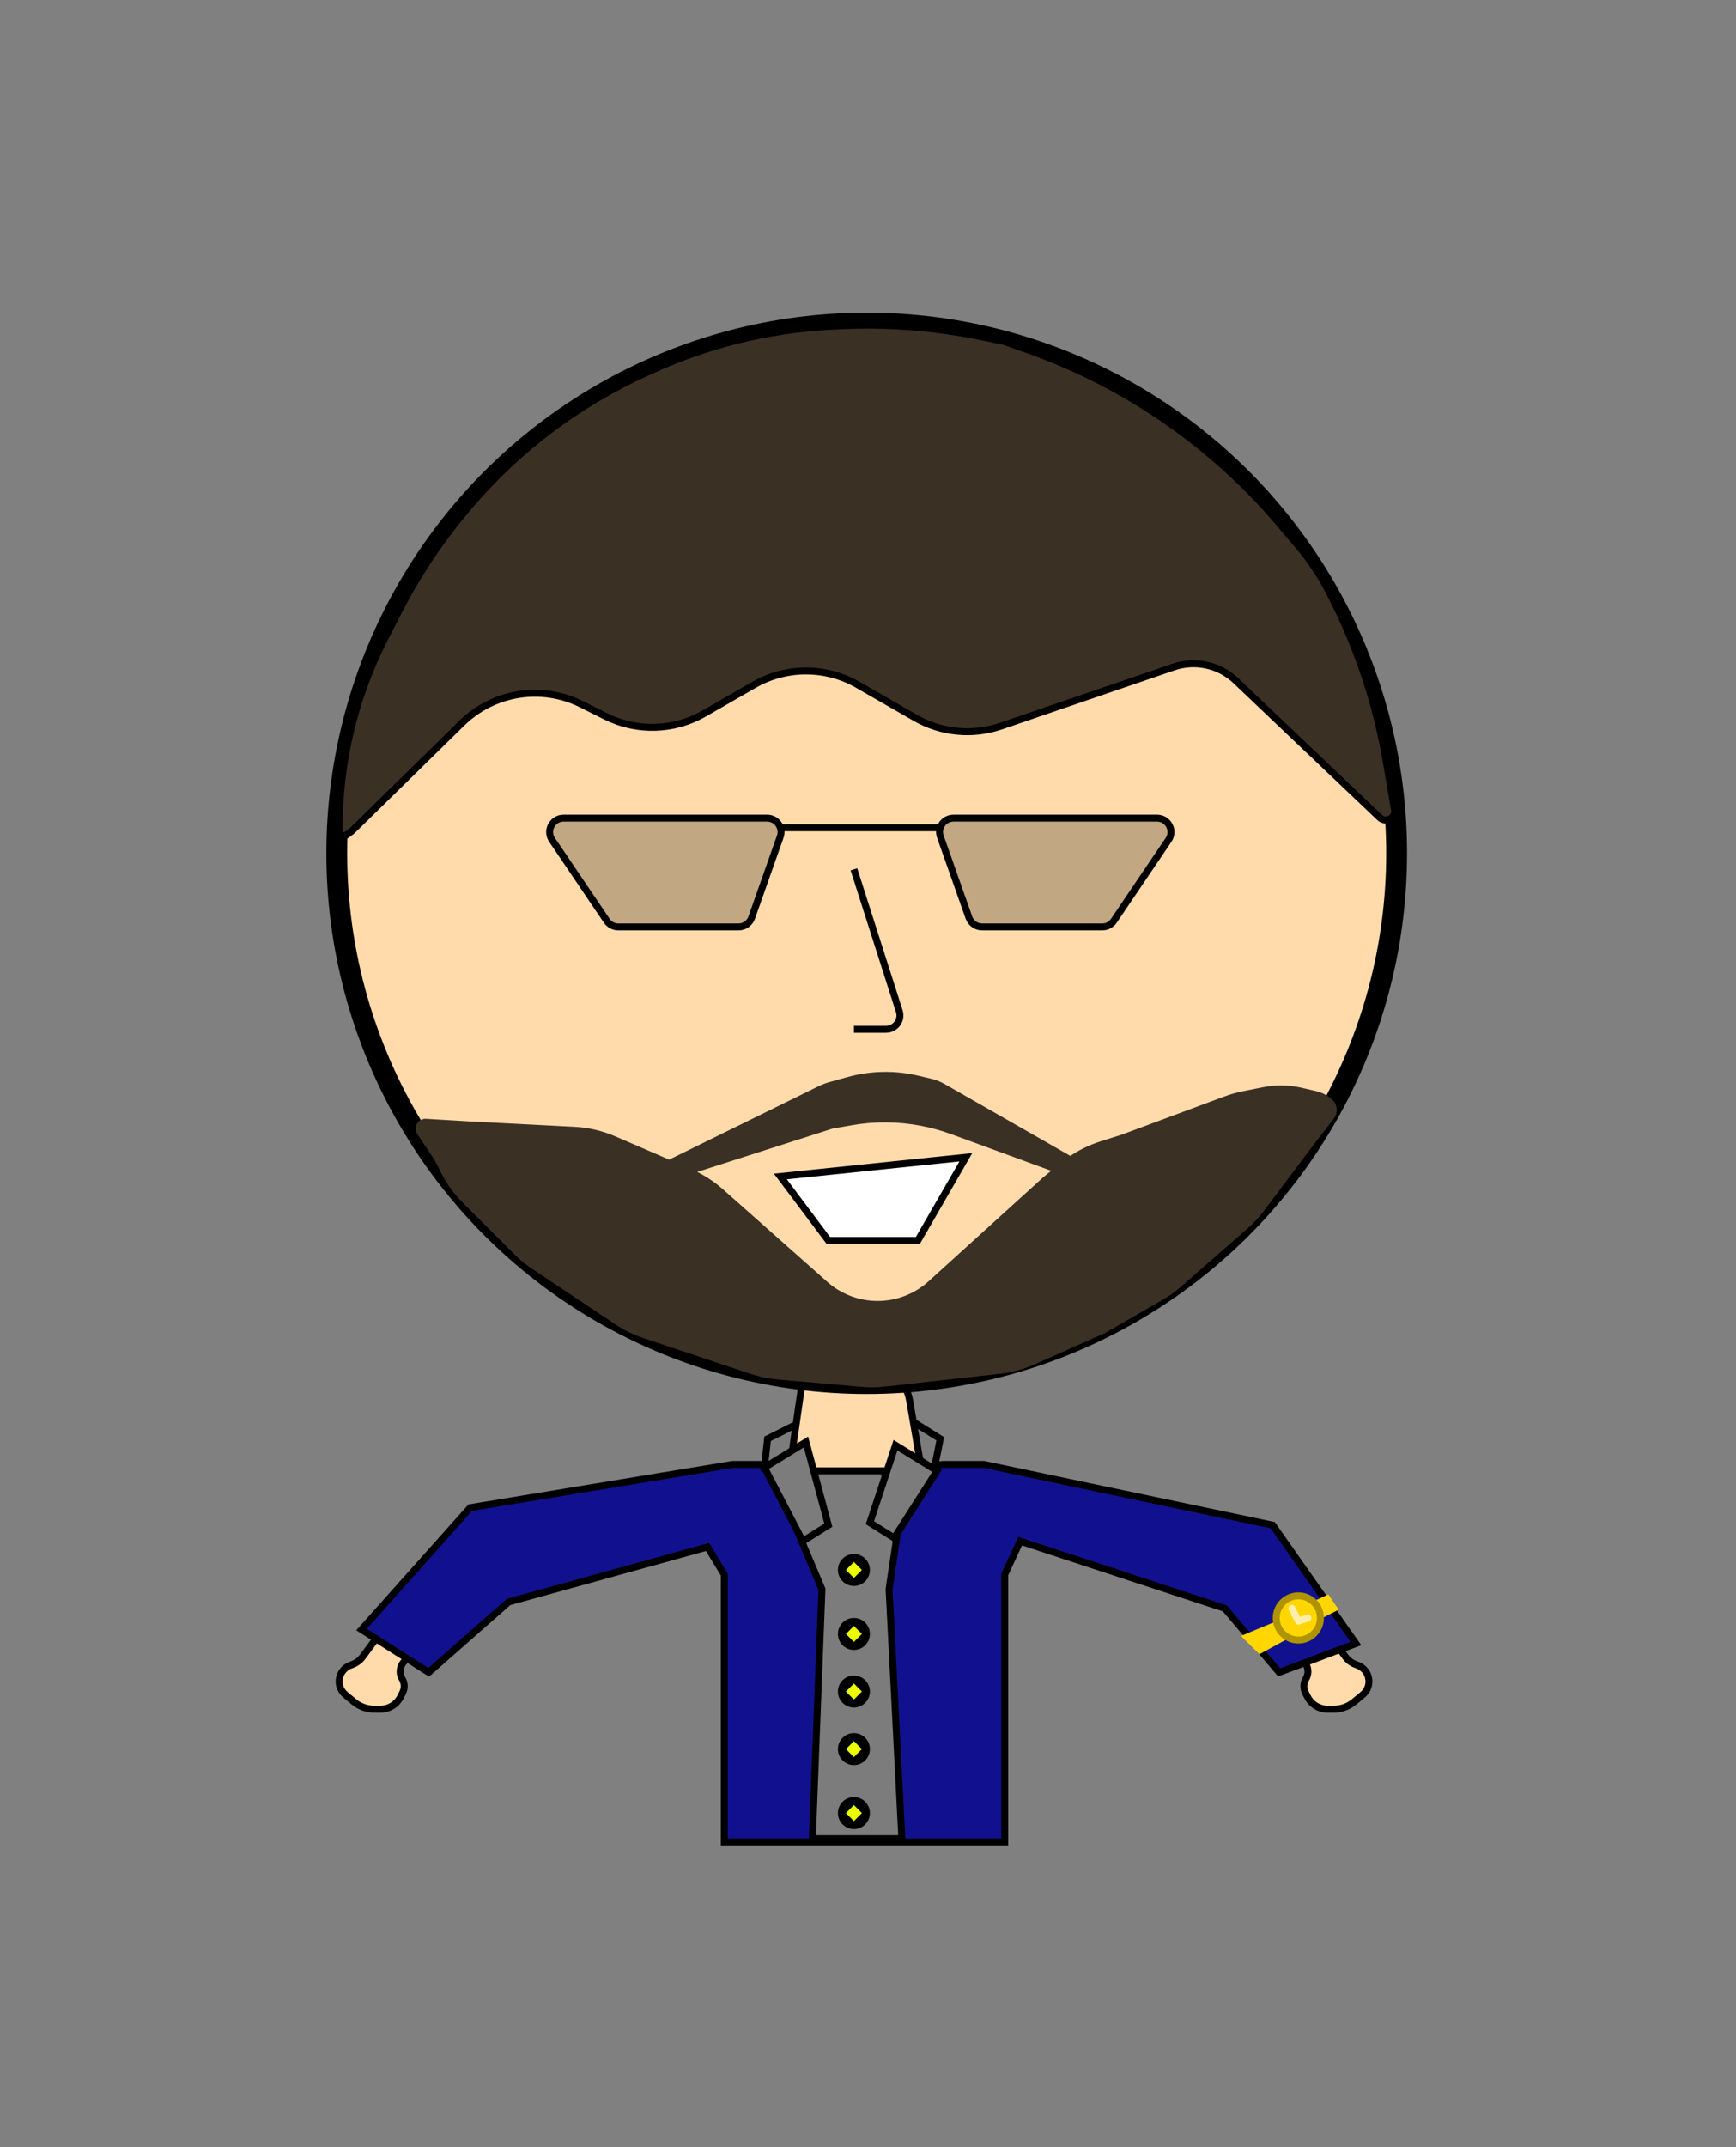 <svg width="250" height="309" viewBox="0 0 250 309" fill="none" xmlns="http://www.w3.org/2000/svg">
<rect x="0" y="0" width="250" height="309" fill="#808080" stroke="none"/>
<path fill-rule="evenodd" clip-rule="evenodd" d="M89.069 214.763H86.442C85.984 214.763 85.528 214.815 85.082 214.916L75.261 217.148C73.932 217.45 72.644 217.911 71.426 218.52L64.648 221.909C64.333 222.066 64.038 222.259 63.768 222.485C62.597 223.46 62.026 224.916 62.141 226.353C61.31 226.66 60.553 227.205 59.983 227.975L52.219 238.456C51.867 238.931 51.391 239.298 50.843 239.517L50.4 239.694C49.459 240.071 48.842 240.982 48.842 241.996C48.842 242.732 49.169 243.429 49.734 243.9L50.96 244.922C51.793 245.616 52.843 245.996 53.927 245.996H54.775C56.011 245.996 57.141 245.298 57.694 244.192L57.992 243.597C58.306 242.969 58.277 242.225 57.916 241.623C57.307 240.608 57.68 239.289 58.731 238.744L65.964 234.994C67.676 234.106 68.561 232.383 68.518 230.663C69.061 230.656 69.602 230.589 70.132 230.465L77.701 228.684C78.525 228.49 79.334 228.234 80.121 227.92L87.457 224.985L90.447 223.789C92.005 223.166 92.897 221.52 92.568 219.874L91.432 216.467C91.093 215.45 90.141 214.763 89.069 214.763Z" fill="#FFDBAC"/>
<path d="M85.082 214.916L84.971 214.428L85.082 214.916ZM75.261 217.148L75.371 217.636L75.261 217.148ZM71.426 218.52L71.202 218.073L71.426 218.52ZM64.648 221.909L64.871 222.356L64.648 221.909ZM63.768 222.485L64.088 222.869H64.088L63.768 222.485ZM62.141 226.353L62.314 226.822L62.67 226.691L62.639 226.314L62.141 226.353ZM59.983 227.975L60.384 228.273L59.983 227.975ZM52.219 238.456L52.62 238.754L52.62 238.754L52.219 238.456ZM50.843 239.517L51.029 239.982L51.029 239.982L50.843 239.517ZM50.4 239.694L50.214 239.23L50.214 239.23L50.4 239.694ZM49.734 243.9L50.054 243.516H50.054L49.734 243.9ZM50.96 244.922L51.28 244.538L50.96 244.922ZM57.916 241.623L58.345 241.366L57.916 241.623ZM58.731 238.744L58.961 239.188H58.961L58.731 238.744ZM65.964 234.994L65.734 234.55L65.964 234.994ZM68.518 230.663L68.511 230.163L68.005 230.17L68.018 230.676L68.518 230.663ZM70.132 230.465L70.246 230.951V230.951L70.132 230.465ZM77.701 228.684L77.815 229.171H77.815L77.701 228.684ZM80.121 227.92L80.306 228.384L80.121 227.92ZM87.457 224.985L87.272 224.521L87.457 224.985ZM90.447 223.789L90.633 224.253L90.447 223.789ZM92.568 219.874L93.058 219.776L93.052 219.746L93.042 219.716L92.568 219.874ZM91.432 216.467L90.958 216.625V216.625L91.432 216.467ZM86.442 215.263H89.069V214.263H86.442V215.263ZM85.193 215.404C85.603 215.31 86.022 215.263 86.442 215.263V214.263C85.947 214.263 85.454 214.319 84.971 214.428L85.193 215.404ZM75.371 217.636L85.193 215.404L84.971 214.428L75.15 216.661L75.371 217.636ZM71.649 218.967C72.832 218.376 74.082 217.929 75.371 217.636L75.15 216.661C73.782 216.971 72.457 217.446 71.202 218.073L71.649 218.967ZM64.871 222.356L71.649 218.967L71.202 218.073L64.424 221.462L64.871 222.356ZM64.088 222.869C64.328 222.668 64.591 222.496 64.871 222.356L64.424 221.462C64.075 221.636 63.748 221.851 63.448 222.101L64.088 222.869ZM62.639 226.314C62.537 225.033 63.045 223.737 64.088 222.869L63.448 222.101C62.148 223.184 61.516 224.799 61.643 226.393L62.639 226.314ZM60.384 228.273C60.895 227.583 61.571 227.097 62.314 226.822L61.968 225.884C61.048 226.224 60.211 226.827 59.581 227.677L60.384 228.273ZM52.62 238.754L60.384 228.273L59.581 227.677L51.817 238.159L52.62 238.754ZM51.029 239.982C51.663 239.728 52.214 239.303 52.62 238.754L51.817 238.159C51.521 238.559 51.119 238.868 50.657 239.053L51.029 239.982ZM50.586 240.159L51.029 239.982L50.657 239.053L50.214 239.23L50.586 240.159ZM49.342 241.996C49.342 241.187 49.834 240.459 50.586 240.159L50.214 239.23C49.083 239.683 48.342 240.778 48.342 241.996H49.342ZM50.054 243.516C49.603 243.14 49.342 242.583 49.342 241.996H48.342C48.342 242.88 48.734 243.719 49.414 244.285L50.054 243.516ZM51.28 244.538L50.054 243.516L49.414 244.285L50.64 245.306L51.28 244.538ZM53.927 245.496C52.96 245.496 52.023 245.157 51.28 244.538L50.64 245.306C51.563 246.075 52.726 246.496 53.927 246.496V245.496ZM54.775 245.496H53.927V246.496H54.775V245.496ZM57.247 243.968C56.779 244.905 55.822 245.496 54.775 245.496V246.496C56.2 246.496 57.504 245.691 58.142 244.416L57.247 243.968ZM57.544 243.374L57.247 243.968L58.142 244.416L58.439 243.821L57.544 243.374ZM57.487 241.88C57.76 242.335 57.782 242.899 57.544 243.374L58.439 243.821C58.829 243.04 58.794 242.114 58.345 241.366L57.487 241.88ZM58.501 238.301C57.194 238.978 56.73 240.618 57.487 241.88L58.345 241.366C57.884 240.598 58.166 239.6 58.961 239.188L58.501 238.301ZM65.734 234.55L58.501 238.301L58.961 239.188L66.195 235.438L65.734 234.55ZM68.018 230.676C68.057 232.218 67.265 233.756 65.734 234.55L66.195 235.438C68.088 234.456 69.066 232.548 69.017 230.651L68.018 230.676ZM70.017 229.978C69.523 230.094 69.018 230.156 68.511 230.163L68.525 231.163C69.104 231.155 69.681 231.084 70.246 230.951L70.017 229.978ZM77.586 228.197L70.017 229.978L70.246 230.951L77.815 229.171L77.586 228.197ZM79.935 227.456C79.171 227.761 78.386 228.009 77.586 228.197L77.815 229.171C78.664 228.971 79.496 228.708 80.306 228.384L79.935 227.456ZM87.272 224.521L79.935 227.456L80.306 228.384L87.643 225.449L87.272 224.521ZM90.262 223.325L87.272 224.521L87.643 225.449L90.633 224.253L90.262 223.325ZM92.078 219.972C92.36 221.381 91.596 222.791 90.262 223.325L90.633 224.253C92.415 223.541 93.435 221.658 93.058 219.776L92.078 219.972ZM90.958 216.625L92.094 220.032L93.042 219.716L91.907 216.309L90.958 216.625ZM89.069 215.263C89.926 215.263 90.687 215.812 90.958 216.625L91.907 216.309C91.499 215.087 90.356 214.263 89.069 214.263V215.263Z" fill="black"/>
<path fill-rule="evenodd" clip-rule="evenodd" d="M156.899 214.763H159.527C159.984 214.763 160.44 214.815 160.887 214.916L170.712 217.148C172.041 217.45 173.328 217.911 174.547 218.52L181.328 221.909C181.642 222.066 181.938 222.259 182.208 222.485C183.379 223.46 183.949 224.915 183.835 226.352C184.666 226.659 185.423 227.204 185.993 227.974L193.761 238.456C194.112 238.931 194.589 239.298 195.137 239.517L195.58 239.695C196.521 240.071 197.139 240.982 197.139 241.996C197.139 242.732 196.812 243.429 196.246 243.9L195.02 244.922C194.187 245.616 193.136 245.996 192.052 245.996H191.203C189.967 245.996 188.837 245.298 188.284 244.192L187.986 243.597C187.672 242.969 187.7 242.225 188.062 241.623C188.671 240.608 188.297 239.289 187.246 238.745L180.012 234.994C178.299 234.107 177.414 232.384 177.458 230.663C176.914 230.656 176.372 230.589 175.842 230.465L168.27 228.684C167.446 228.49 166.637 228.235 165.851 227.92L158.511 224.985L155.519 223.789C153.961 223.166 153.069 221.52 153.399 219.874L154.535 216.467C154.874 215.45 155.826 214.763 156.899 214.763Z" fill="#FFDBAC"/>
<path d="M160.887 214.916L160.776 215.404V215.404L160.887 214.916ZM170.712 217.148L170.602 217.636L170.712 217.148ZM174.547 218.52L174.77 218.072L174.547 218.52ZM181.328 221.909L181.551 221.462L181.328 221.909ZM182.208 222.485L182.528 222.1H182.528L182.208 222.485ZM183.835 226.352L183.662 226.821L183.307 226.69L183.337 226.313L183.835 226.352ZM185.993 227.974L185.592 228.271L185.993 227.974ZM193.761 238.456L193.359 238.754H193.359L193.761 238.456ZM195.137 239.517L194.951 239.982H194.951L195.137 239.517ZM195.58 239.695L195.766 239.23H195.766L195.58 239.695ZM196.246 243.9L195.926 243.516H195.926L196.246 243.9ZM195.02 244.922L195.34 245.306L195.34 245.306L195.02 244.922ZM188.284 244.192L187.836 244.416H187.836L188.284 244.192ZM187.986 243.597L188.433 243.374L187.986 243.597ZM188.062 241.623L187.633 241.366L188.062 241.623ZM187.246 238.745L187.016 239.188H187.016L187.246 238.745ZM180.012 234.994L179.782 235.438L180.012 234.994ZM177.458 230.663L177.464 230.163L177.97 230.17L177.957 230.676L177.458 230.663ZM175.842 230.465L175.957 229.978L175.842 230.465ZM168.27 228.684L168.385 228.197L168.27 228.684ZM165.851 227.92L165.665 228.384L165.851 227.92ZM158.511 224.985L158.697 224.521L158.511 224.985ZM155.519 223.789L155.705 223.325L155.519 223.789ZM153.399 219.874L152.908 219.776L152.914 219.746L152.924 219.716L153.399 219.874ZM154.535 216.467L154.06 216.309V216.309L154.535 216.467ZM159.527 215.263H156.899V214.263H159.527V215.263ZM160.776 215.404C160.366 215.31 159.947 215.263 159.527 215.263V214.263C160.022 214.263 160.515 214.319 160.997 214.428L160.776 215.404ZM170.602 217.636L160.776 215.404L160.997 214.428L170.823 216.661L170.602 217.636ZM174.323 218.967C173.141 218.376 171.891 217.929 170.602 217.636L170.823 216.661C172.191 216.972 173.516 217.445 174.77 218.072L174.323 218.967ZM181.104 222.356L174.323 218.967L174.77 218.072L181.551 221.462L181.104 222.356ZM181.888 222.869C181.647 222.668 181.384 222.496 181.104 222.356L181.551 221.462C181.9 221.636 182.228 221.851 182.528 222.1L181.888 222.869ZM183.337 226.313C183.438 225.033 182.93 223.737 181.888 222.869L182.528 222.1C183.827 223.183 184.46 224.798 184.333 226.392L183.337 226.313ZM185.592 228.271C185.081 227.582 184.405 227.096 183.662 226.821L184.008 225.883C184.928 226.223 185.765 226.826 186.395 227.676L185.592 228.271ZM193.359 238.754L185.592 228.271L186.395 227.676L194.162 238.159L193.359 238.754ZM194.951 239.982C194.317 239.728 193.766 239.303 193.359 238.754L194.162 238.159C194.459 238.559 194.86 238.868 195.322 239.053L194.951 239.982ZM195.395 240.159L194.951 239.982L195.322 239.053L195.766 239.23L195.395 240.159ZM196.639 241.996C196.639 241.187 196.146 240.459 195.395 240.159L195.766 239.23C196.897 239.683 197.639 240.778 197.639 241.996H196.639ZM195.926 243.516C196.378 243.14 196.639 242.583 196.639 241.996H197.639C197.639 242.88 197.246 243.719 196.566 244.284L195.926 243.516ZM194.7 244.538L195.926 243.516L196.566 244.284L195.34 245.306L194.7 244.538ZM192.052 245.496C193.019 245.496 193.956 245.157 194.7 244.538L195.34 245.306C194.417 246.075 193.253 246.496 192.052 246.496V245.496ZM191.203 245.496H192.052V246.496H191.203V245.496ZM188.731 243.969C189.199 244.905 190.156 245.496 191.203 245.496V246.496C189.777 246.496 188.474 245.691 187.836 244.416L188.731 243.969ZM188.433 243.374L188.731 243.969L187.836 244.416L187.539 243.821L188.433 243.374ZM188.49 241.88C188.217 242.335 188.196 242.899 188.433 243.374L187.539 243.821C187.148 243.04 187.184 242.114 187.633 241.366L188.49 241.88ZM187.477 238.301C188.784 238.978 189.248 240.618 188.49 241.88L187.633 241.366C188.094 240.598 187.811 239.601 187.016 239.188L187.477 238.301ZM180.242 234.551L187.477 238.301L187.016 239.188L179.782 235.438L180.242 234.551ZM177.957 230.676C177.919 232.218 178.711 233.757 180.242 234.551L179.782 235.438C177.888 234.457 176.91 232.549 176.958 230.651L177.957 230.676ZM175.957 229.978C176.451 230.094 176.957 230.156 177.464 230.163L177.451 231.163C176.871 231.155 176.293 231.084 175.728 230.951L175.957 229.978ZM168.385 228.197L175.957 229.978L175.728 230.951L168.156 229.17L168.385 228.197ZM166.036 227.456C166.8 227.761 167.584 228.009 168.385 228.197L168.156 229.17C167.307 228.971 166.475 228.708 165.665 228.384L166.036 227.456ZM158.697 224.521L166.036 227.456L165.665 228.384L158.325 225.449L158.697 224.521ZM155.705 223.325L158.697 224.521L158.325 225.449L155.334 224.253L155.705 223.325ZM153.889 219.972C153.607 221.381 154.371 222.791 155.705 223.325L155.334 224.253C153.552 223.54 152.532 221.658 152.908 219.776L153.889 219.972ZM155.009 216.625L153.873 220.032L152.924 219.716L154.06 216.309L155.009 216.625ZM156.899 215.263C156.041 215.263 155.28 215.812 155.009 216.625L154.06 216.309C154.468 215.087 155.611 214.263 156.899 214.263V215.263Z" fill="black"/>
<path d="M67.72 216.983L105.507 210.758H110.186C112.538 210.758 114.737 211.924 116.056 213.87C117.376 215.817 119.575 216.983 121.927 216.983H126.162C128.277 216.983 130.205 215.774 131.127 213.87C132.049 211.967 133.977 210.758 136.092 210.758H141.676L183.29 219.506L195.261 236.542L184.21 240.686L176.383 231.477L146.915 221.808L144.69 226.604V238.489V248.111V256.6V265.089H104.301V244.715V234.528V226.604L101.89 222.643L73.245 230.556L61.734 240.686L52.065 234.528L67.72 216.983Z" fill="#111190" stroke="black"/>
<path d="M110.54 207.074L110.08 211.218L134.483 211.678L135.404 207.074L131.721 204.772L114.224 205.232L110.54 207.074Z" fill="#7C7C7C" stroke="black"/>
<path d="M114.147 208.517L115.332 200.222C115.64 198.071 117.33 196.38 119.482 196.073C119.711 196.04 119.942 196.023 120.174 196.023H124.369C127.65 196.023 130.453 198.387 131.007 201.621L132.731 211.679C133.165 214.207 131.954 216.733 129.712 217.978C128.815 218.477 127.806 218.738 126.779 218.738H120.127C119.18 218.738 118.244 218.536 117.382 218.144C114.509 216.838 112.954 213.688 113.663 210.613L114.147 208.517Z" fill="#FFDBAC" stroke="black"/>
<circle cx="124.814" cy="122.814" r="76.314" fill="#FFDBAC" stroke="black" stroke-width="3"/>
<path d="M110.476 117.749H81.156C79.553 117.749 78.602 119.541 79.5 120.87L87.384 132.525C87.756 133.074 88.377 133.404 89.041 133.404H106.363C107.211 133.404 107.967 132.869 108.249 132.07L112.362 120.415C112.822 119.113 111.856 117.749 110.476 117.749Z" fill="black" fill-opacity="0.24" stroke="black"/>
<path d="M137.31 117.749H166.63C168.233 117.749 169.185 119.541 168.286 120.87L160.402 132.525C160.03 133.074 159.41 133.404 158.746 133.404H141.423C140.576 133.404 139.82 132.869 139.537 132.07L135.424 120.415C134.965 119.113 135.93 117.749 137.31 117.749Z" fill="black" fill-opacity="0.24" stroke="black"/>
<path d="M122.972 125.116L129.504 145.529C129.917 146.819 128.954 148.138 127.599 148.138H122.972" stroke="black"/>
<path d="M112.382 119.13H135.404" stroke="black"/>
<path d="M66.526 104.059L50.684 119.591L49.947 120.143C49.492 120.485 48.842 120.16 48.842 119.591V119.084C48.842 114.526 49.365 109.983 50.401 105.544C51.506 100.806 53.187 96.222 55.407 91.893L57.435 87.94C59.986 82.964 63.072 78.281 66.637 73.972L66.914 73.638C70.509 69.294 74.593 65.38 79.084 61.973C83.465 58.649 88.207 55.829 93.218 53.566L94.152 53.144C98.01 51.402 102.016 50.009 106.123 48.982C110.592 47.865 115.16 47.186 119.761 46.956L120.832 46.903C127.756 46.557 134.696 47.092 141.485 48.497L144.613 49.144L148.079 50.374C155.251 52.919 162.046 56.421 168.281 60.785C174.271 64.978 179.691 69.931 184.407 75.519L187.08 78.687C188.844 80.778 190.354 83.072 191.578 85.519L192.085 86.534C195.717 93.798 198.258 101.559 199.625 109.565L200.786 116.368C201.162 117.622 199.633 118.562 198.684 117.66L177.974 97.968C175.581 95.693 172.122 94.936 168.998 96.004L144.137 104.501C140.05 105.898 135.559 105.465 131.814 103.314L123.538 98.559C118.911 95.901 113.221 95.901 108.594 98.559L101.405 102.689C97.046 105.193 91.722 105.347 87.225 103.099L83.735 101.354C78.009 98.491 71.097 99.577 66.526 104.059Z" fill="#3B3024" stroke="black"/>
<path d="M139.088 166.555L112.382 169.318L119.289 178.527H132.181L139.088 166.555Z" fill="white" stroke="black"/>
<path fill-rule="evenodd" clip-rule="evenodd" d="M96.383 167.444L118.122 156.772C118.592 156.542 119.082 156.355 119.586 156.215L122.167 155.498C125.414 154.596 128.836 154.528 132.116 155.3L134.005 155.745C134.628 155.891 135.225 156.126 135.78 156.444L154.164 166.948C155.539 165.989 157.054 165.243 158.658 164.737L161.649 163.793L176.532 158.265C177.352 157.96 178.195 157.721 179.053 157.549L182.013 156.957C183.765 156.607 185.571 156.634 187.312 157.035L189.42 157.522C190.229 157.709 190.974 158.109 191.577 158.681C192.107 159.237 192.15 160.097 191.678 160.703L189.275 163.793L181.649 173.927C180.96 174.842 180.178 175.684 179.316 176.438L169.78 184.776C168.966 185.488 168.083 186.119 167.146 186.659L158.886 191.419L148.802 195.901C147.246 196.592 145.593 197.04 143.901 197.228L127.377 199.064C126.285 199.185 125.184 199.198 124.089 199.101L112.018 198.036C110.731 197.923 109.46 197.659 108.234 197.25L92.847 192.121C91.45 191.655 90.12 191.005 88.894 190.188L76.913 182.2C76.004 181.594 75.158 180.901 74.386 180.129L67.002 172.744C65.649 171.391 64.54 169.813 63.725 168.082C63.376 167.341 62.973 166.627 62.519 165.946L60.506 162.926C60.461 162.859 60.426 162.786 60.4 162.71C60.198 162.103 60.672 161.484 61.311 161.522L67.805 161.904L82.7 162.672C84.669 162.773 86.604 163.225 88.414 164.006L96.383 167.444ZM99.023 168.584L99.353 168.726C100.969 169.423 102.463 170.373 103.78 171.541L118.806 184.859C120.897 186.712 123.594 187.736 126.388 187.736C129.227 187.736 131.964 186.679 134.067 184.772L150.598 169.779L152.386 168.332L137.146 162.757C135.68 162.221 134.172 161.807 132.638 161.519C129.291 160.891 125.858 160.873 122.505 161.465L119.749 161.951L99.023 168.584Z" fill="#3B3024" stroke="#3B3024"/>
<path d="M118.368 228.715L113.303 216.743L117.447 211.678H127.116L129.879 216.283L128.037 228.715L129.879 264.629H116.986L118.368 228.715Z" fill="#7C7C7C" stroke="black"/>
<path d="M110.08 211.218L116.066 207.534L119.289 219.506L115.605 221.808L110.08 211.218Z" fill="#7C7C7C" stroke="black"/>
<path d="M134.944 211.678L128.958 207.995L125.274 219.153L128.783 221.348L134.944 211.678Z" fill="#7C7C7C" stroke="black"/>
<circle cx="122.972" cy="225.952" r="2.302" fill="black"/>
<path d="M121.821 225.952L122.972 224.801L124.123 225.952L122.972 227.103L121.821 225.952Z" fill="#EBFF00"/>
<circle cx="122.972" cy="235.161" r="2.302" fill="black"/>
<path d="M121.821 235.161L122.972 234.01L124.123 235.161L122.972 236.312L121.821 235.161Z" fill="#EBFF00"/>
<circle cx="122.972" cy="243.449" r="2.302" fill="black"/>
<path d="M121.821 243.449L122.972 242.298L124.123 243.449L122.972 244.6L121.821 243.449Z" fill="#EBFF00"/>
<circle cx="122.972" cy="251.737" r="2.302" fill="black"/>
<path d="M121.821 251.737L122.972 250.585L124.123 251.737L122.972 252.888L121.821 251.737Z" fill="#EBFF00"/>
<circle cx="122.972" cy="260.945" r="2.302" fill="black"/>
<path d="M121.821 260.945L122.972 259.794L124.123 260.945L122.972 262.096L121.821 260.945Z" fill="#EBFF00"/>
<path d="M185.131 233.319L179.606 235.621L181.448 237.463L186.513 234.7L185.131 233.319Z" fill="#FFD600" stroke="#FFD600"/>
<path d="M187.462 233.815L192.048 231.477L191.117 230.103L186.07 232.444L187.462 233.815Z" fill="#FFD600" stroke="#FFD600"/>
<circle cx="186.973" cy="232.859" r="3.183" fill="#FFD600" stroke="#AF9301"/>
<path d="M186.052 231.477L186.973 233.319L188.354 232.859" stroke="#FCEFAC" stroke-linecap="round" stroke-linejoin="round"/>
</svg>
